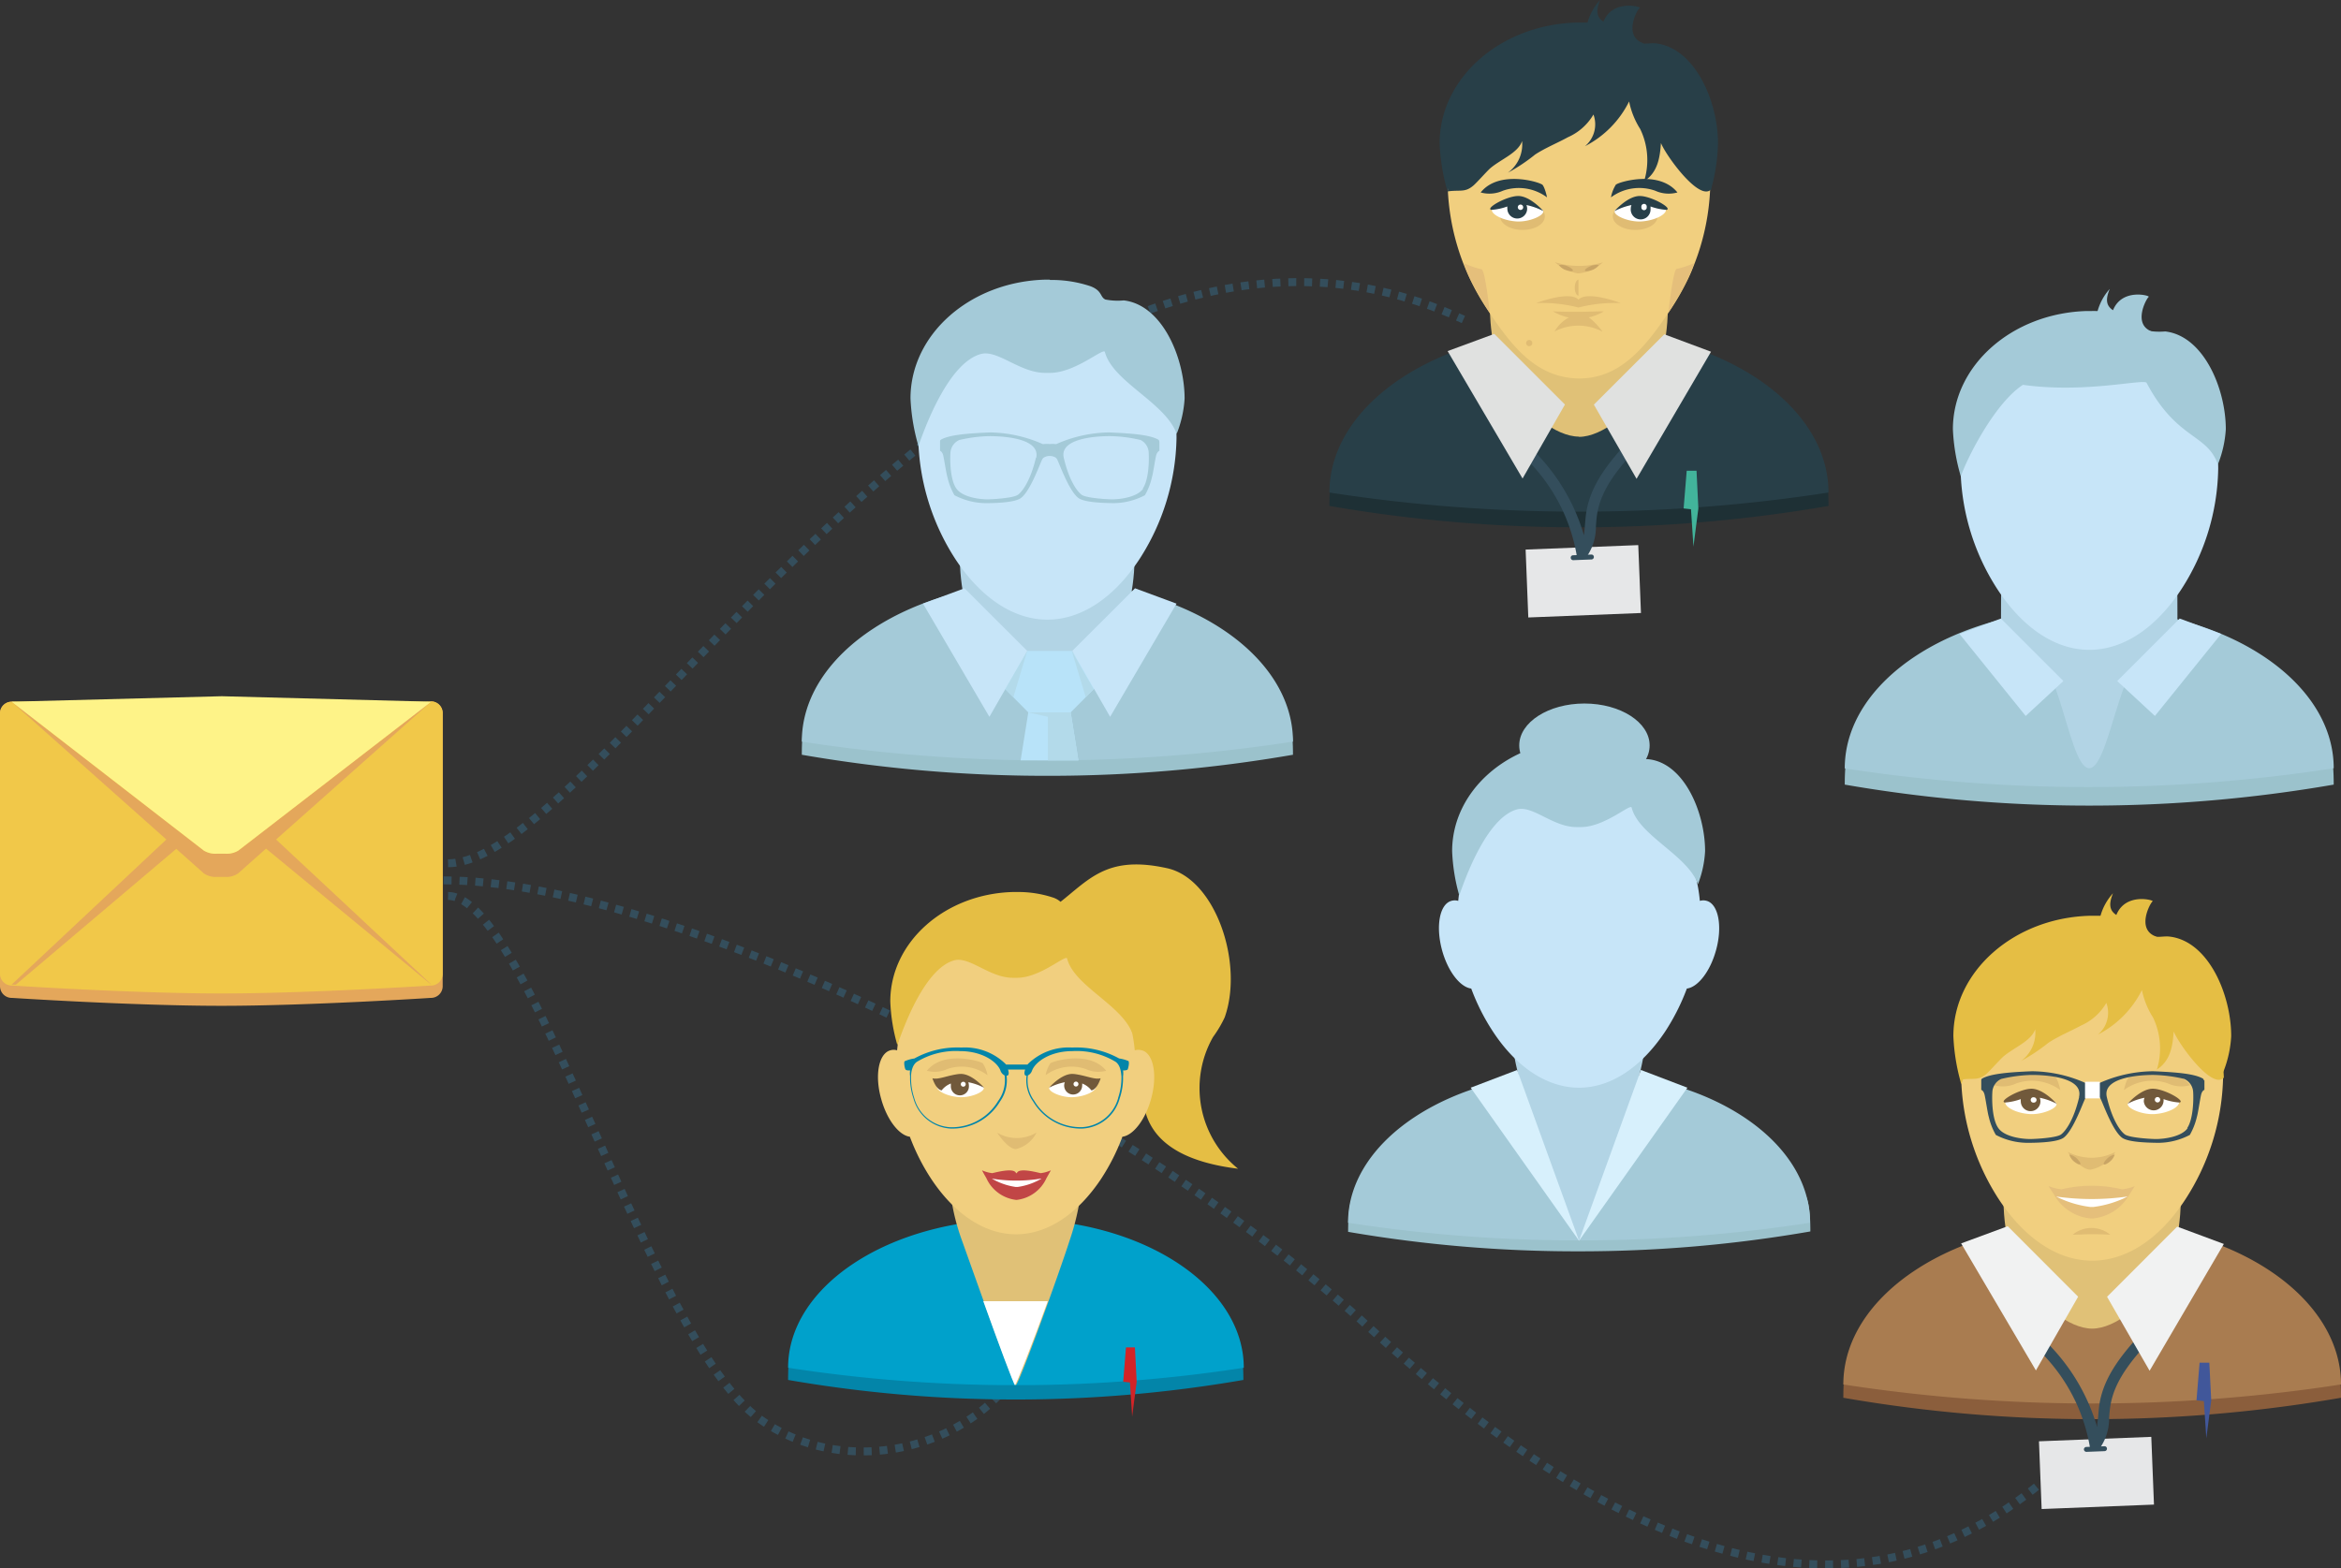 <svg xmlns="http://www.w3.org/2000/svg" viewBox="0 0 295.5 198.04"><rect x="0" y="0" width="295.5" height="198.04" fill="#333333" stroke="none"/><defs><clipPath id="a"><path fill="none" d="M0 0h295.5v198.04H0z"/></clipPath></defs><title>multiply_sales_1</title><g data-name="Layer 2"><g clip-path="url(#a)" data-name="Layer 1"><path d="M54.37 88.6L28 90.14 1.52 88.6A1.48 1.48 0 0 0 0 90v34.52A1.48 1.48 0 0 0 1.52 126s15.3 1 26.42 1 26.43-1 26.43-1a1.48 1.48 0 0 0 1.51-1.44V90a1.48 1.48 0 0 0-1.51-1.44" fill="#e4a75b"/><path d="M54.37 88.6H1.52A1.48 1.48 0 0 0 0 90v33a1.48 1.48 0 0 0 1.52 1.44s15.3 1 26.42 1 26.43-1 26.43-1a1.48 1.48 0 0 0 1.51-1.44V90a1.48 1.48 0 0 0-1.51-1.44m.05 35.72h-.05l-20.79-17.13-3.51 3.12a2.56 2.56 0 0 1-1.67.45h-1a2.58 2.58 0 0 1-1.68-.45l-3.47-3.09L2 124.33h-.54L21 106 1.46 88.61l24.27 18.79a2.85 2.85 0 0 0 1.68.39h1a2.83 2.83 0 0 0 1.67-.39l24.34-18.79L34.85 106z" fill="#f1c849"/><path d="M54.37 88.6L28 87.91l-26.47.69h-.07l24.27 18.8a2.83 2.83 0 0 0 1.68.39h1a2.83 2.83 0 0 0 1.67-.39l24.34-18.79h-.05" fill="#fef388"/><path d="M199.32 148.68c-19.91 0-24.18-8.17-24.18 1.63a142.26 142.26 0 0 0 48.36 0c0-9.8-4.08-1.63-24.18-1.63" fill="#9bc2cc"/><path d="M199.34 153.54c-24 0-29.17-9.86-29.17 2a169.9 169.9 0 0 0 29.17 2.46 170 170 0 0 0 29.18-2.51c0-11.82-4.92-2-29.18-2" fill="#9bc2cc"/><path d="M199.32 135.39c-16.1 0-29.16 8.52-29.16 19a190.52 190.52 0 0 0 29.16 2.23 190.52 190.52 0 0 0 29.16-2.23c0-10.52-13-19-29.16-19" fill="#a4cad8"/><path d="M199.32 156.66c-.32 0-5.44-14.48-6.94-18.67a27.87 27.87 0 0 1-1.65-9.25c0-6.32 3.86-11.47 8.59-11.47s8.59 5.15 8.59 11.47a30.9 30.9 0 0 1-1.65 9.25c-1.38 4.35-6.57 18.67-6.94 18.67" fill="#b2d4e5"/><path d="M215.44 113.75a1.52 1.52 0 0 0-.87 0c-.84-9-7.35-16-15.25-16s-14.41 7-15.25 16a1.52 1.52 0 0 0-.87 0c-1.49.42-2 3.22-1.16 6.27.74 2.67 2.29 4.63 3.67 4.8a26.79 26.79 0 0 0 2.72 5.4c3 4.59 6.92 7.12 10.89 7.12s7.84-2.53 10.89-7.12a27.32 27.32 0 0 0 2.72-5.4c1.38-.17 2.93-2.13 3.67-4.8.85-3 .33-5.85-1.16-6.27" fill="#c7e5f8"/><path fill="#d7f0fc" d="M199.32 156.66l-7.81-21.56-5.87 2.24 13.68 19.32zm0 0l7.81-21.56 5.87 2.24-13.68 19.32z"/><path d="M199.48 93.47H199c-8.71.24-15.7 6.42-15.7 14a23.73 23.73 0 0 0 .9 5.6c.81-2.37 3.52-9.82 7.28-10.87 2-.54 4.54 2.23 7.5 2.23h.58c3 0 6.25-3 6.4-2.46.88 3.53 7.06 6 8.37 9.67a13.41 13.41 0 0 0 .9-4.17c0-4.82-2.6-11.08-7.1-11.6-.68-.08-1.49.17-2.14-.11s-.33-1-1.72-1.57a13.93 13.93 0 0 0-4.74-.74" fill="#a4cad8"/><path d="M208.23 94.12c0 2.92-3.68 5.29-8.23 5.29s-8.23-2.37-8.23-5.29 3.69-5.29 8.23-5.29 8.23 2.37 8.23 5.29" fill="#a4cad8"/><path d="M263.72 97c-25.42 0-30.86-10.43-30.86 2.07a180.13 180.13 0 0 0 30.86 2.65 180.13 180.13 0 0 0 30.86-2.65c0-12.5-5.2-2.07-30.86-2.07" fill="#9bc2cc"/><path d="M263.72 76.87c-17 0-30.86 9-30.86 20.15a201.59 201.59 0 0 0 30.86 2.36A201.59 201.59 0 0 0 294.58 97c0-11.13-13.82-20.15-30.86-20.15" fill="#a4cad8"/><path d="M263.72 97c-2.86 0-4.14-18.34-8.94-13.54-2.83 2.83-2.12-7.92-2.12-11.91 0-8.14 5-14.76 11.06-14.76s11.06 6.62 11.06 14.76c0 4 .71 14.74-2.12 11.91C268 78.79 266.58 97 263.72 97" fill="#b2d4e5"/><path d="M263.72 82.05c-4.2 0-8.29-2.67-11.52-7.54a28.82 28.82 0 0 1-4.72-15.32c0-10.48 7.29-19 16.24-19s16.28 8.52 16.28 19a28.82 28.82 0 0 1-4.72 15.32c-3.23 4.87-7.32 7.54-11.52 7.54" fill="#c7e5f8"/><path d="M264 39.27h-.57c-9.4.26-16.92 6.84-16.92 14.93a24.57 24.57 0 0 0 1 5.95c.88-2.51 4.33-9.27 7.84-11.56 7.87 1.11 15.32-.8 15.61-.25 3.85 7.24 7.61 6.36 9 10.3a14.23 14.23 0 0 0 1-4.44c0-5.14-2.81-11.8-7.65-12.35a8.88 8.88 0 0 1-2.31-.11c-.7-.3-.36-1.1-1.86-1.68a15.48 15.48 0 0 0-5.1-.79" fill="#a4cad8"/><path fill="#c7e5f8" d="M272.01 90.4l-4.76-4.41 7.89-7.89 5.23 1.94-8.36 10.36zm-16.31 0l4.76-4.41-7.89-7.89-5.23 1.94 8.36 10.36z"/><path d="M271.22 37.47c.2-.13-3.35-1.13-4.5 1.7-.82-.54-1-1.29-.41-2.69a7 7 0 0 0-1.59 3 2.62 2.62 0 0 0 .1 1.93c.69 1.31 2.68 1.41 4.29 1.33.82-.05 1.85-.79 2.67-.83-2.77-.84-.75-4.38-.56-4.4" fill="#a4cad8"/><path d="M56 111.16c28.19 0 85.33 27.52 117.11 56.71 41.81 38.4 70.15 35.6 90.42 13.79" fill="none" stroke="#344e5c" stroke-miterlimit="10" stroke-dasharray="1,1"/><path d="M56.56 113.13c10.14 0 25.46 56 39.27 66s35.39.72 35.39-15.43M56.56 109c20.06 0 70.66-95.37 128.16-68.66" fill="none" stroke="#344e5c" stroke-miterlimit="10" stroke-dasharray="1,1"/><path d="M131.64 115.88a3.19 3.19 0 0 1 1.13-1.18c4.43-3.17 6.39-6.89 14.57-5.07 6.1 1.35 9.68 12 7.25 18.83a14.85 14.85 0 0 1-1.47 2.48 13.07 13.07 0 0 0 3.16 16.63c-13.25-1.62-12-9-12-11.4a5.86 5.86 0 0 0-.35-2.57c-.22-.46-5.94-5.54-8.31-7.88s-4.35-5.4-4.21-8.72a2.87 2.87 0 0 1 .22-1.12" fill="#e5be44"/><path d="M128.22 172.31c-23.67 0-28.74-9.72-28.74 1.93a168.38 168.38 0 0 0 57.47 0c0-11.65-4.84-1.93-28.73-1.93" fill="#0385a9"/><path d="M128.22 153.94c-15.87 0-28.74 8.4-28.74 18.76a187.53 187.53 0 0 0 28.74 2.2 187.47 187.47 0 0 0 28.78-2.2c0-10.36-12.86-18.76-28.73-18.76" fill="#00a1cb"/><path d="M128.22 174.9c-.32 0-5.36-14.27-6.84-18.4a27.28 27.28 0 0 1-1.62-9.11c0-6.23 3.79-11.3 8.46-11.3s8.46 5.07 8.46 11.3a30.59 30.59 0 0 1-1.62 9.11c-1.37 4.29-6.48 18.4-6.84 18.4" fill="#e0c177"/><path d="M144.1 132.62a1.49 1.49 0 0 0-.86 0c-.82-8.85-7.25-15.75-15-15.75s-14.2 6.9-15 15.75a1.49 1.49 0 0 0-.86 0c-1.47.41-2 3.17-1.14 6.17.73 2.63 2.26 4.57 3.61 4.74a26.82 26.82 0 0 0 2.69 5.32c3 4.52 6.81 7 10.72 7s7.73-2.5 10.73-7a26.82 26.82 0 0 0 2.69-5.32c1.35-.17 2.88-2.11 3.61-4.74.84-3 .33-5.76-1.14-6.17" fill="#f1cf7f"/><path d="M128.38 112.63h-.53c-8.59.24-15.47 6.33-15.47 13.82a22.9 22.9 0 0 0 .89 5.51c.8-2.32 3.47-9.67 7.17-10.7 1.93-.54 4.47 2.2 7.39 2.2h.57c2.92 0 6.16-3 6.3-2.43.87 3.48 7 5.89 8.26 9.53a13.31 13.31 0 0 0 .89-4.11c0-4.75-2.57-10.92-7-11.43-.67-.08-1.47.17-2.11-.1s-.33-1-1.7-1.55a14 14 0 0 0-4.66-.74" fill="#e5be44"/><path d="M142.5 134a4.59 4.59 0 0 0-1.23-.35 11.21 11.21 0 0 0-5.94-1.38 7.33 7.33 0 0 0-5.56 2.06l-.08.09H127l-.08-.09a7.33 7.33 0 0 0-5.56-2.06 11.21 11.21 0 0 0-5.94 1.38 4.59 4.59 0 0 0-1.23.35c-.12.17 0 .81.09 1s.47.16.6.16a2.4 2.4 0 0 0 0 .73 8 8 0 0 0 .42 2.79 5.16 5.16 0 0 0 4.7 3.82 7 7 0 0 0 6.23-3.42 4.58 4.58 0 0 0 .83-3.25c.32 0 .31-.39.18-.78h2.16c-.13.39-.14.78.18.78a4.59 4.59 0 0 0 .83 3.25 7 7 0 0 0 6.23 3.42 5.16 5.16 0 0 0 4.7-3.82 8 8 0 0 0 .42-2.79 2.4 2.4 0 0 0 0-.73c.13 0 .54 0 .6-.16s.22-.8.09-1M126 139a6.81 6.81 0 0 1-6.07 3.33 5 5 0 0 1-4.53-3.7 8 8 0 0 1-.4-2.63.07.07 0 0 0 0-.05c0-.39.08-1.42.74-1.88a9.5 9.5 0 0 1 5.45-1.35c2.81 0 4.67 1.35 5.09 2.44a1.06 1.06 0 0 0 .53.63 4.42 4.42 0 0 1-.8 3.2m15.14-.37a5 5 0 0 1-4.53 3.7 6.82 6.82 0 0 1-6.07-3.33 4.37 4.37 0 0 1-.8-3.2 1.06 1.06 0 0 0 .53-.63c.42-1.09 2.28-2.44 5.09-2.44a9.5 9.5 0 0 1 5.45 1.35c.66.46.7 1.49.74 1.88a.07.07 0 0 0 0 .05 8 8 0 0 1-.42 2.62" fill="#0385a9"/><path d="M124.12 164.3c1.85 5.15 3.86 10.6 4 10.6s2.28-5.44 4.14-10.6z" fill="#fff"/><path d="M125.86 143s1.33 2.09 2.38 2.09a3.92 3.92 0 0 0 2.6-2.09 4.84 4.84 0 0 1-5 0" fill="#e0bc73"/><path d="M124 137.14c.8.49-1.25 1.5-2.91 1.39-1.5-.09-2.83-.76-2.83-1.33s1.33-1 2.83-1a5 5 0 0 1 2.91 1" fill="#fff"/><path d="M121.13 135.61c1.45-.16 3.1 1.74 3.1 1.74a7.14 7.14 0 0 0-2-.7 1.41 1.41 0 0 1 .07.41 1.14 1.14 0 1 1-2.27 0 1 1 0 0 1 0-.25 2.69 2.69 0 0 0-1.17.87c-.74-.12-1.16-1.53-1.16-1.53.75.21 1.91-.37 3.35-.54" fill="#71593b"/><path d="M124.06 134.26a4.08 4.08 0 0 1 .59 1.5 5.49 5.49 0 0 0-5.09-.77 3.74 3.74 0 0 1-2.56.21c2.11-2.62 6.73-1.21 7.06-.94" fill="#e0bc73"/><path d="M121.9 136.9a.31.31 0 1 1-.31-.31.31.31 0 0 1 .31.31m10.71.24c-.79.49 1.25 1.5 2.91 1.39 1.5-.09 2.83-.76 2.83-1.33s-1.32-1-2.83-1a5 5 0 0 0-2.91 1" fill="#fff"/><path d="M135.51 135.61c-1.45-.16-3.1 1.74-3.1 1.74a7.3 7.3 0 0 1 2-.7 1.13 1.13 0 0 0 1.06 1.55 1.14 1.14 0 0 0 1.13-1.14 1 1 0 0 0 0-.25 2.69 2.69 0 0 1 1.17.87c.74-.12 1.16-1.53 1.16-1.53-.75.21-1.9-.37-3.35-.54" fill="#71593b"/><path d="M132.58 134.26a4.08 4.08 0 0 0-.59 1.5 5.5 5.5 0 0 1 5.09-.77 3.74 3.74 0 0 0 2.56.21c-2.11-2.62-6.73-1.21-7.06-.94" fill="#e0bc73"/><path d="M135.51 136.88a.31.31 0 1 0 .31-.31.31.31 0 0 0-.31.31" fill="#fff"/><path fill="#d22427" d="M141.78 174.47l.35-4.34h1.13l.22 4.34-.57 4.39-.28-4.3-.85-.09z"/><path d="M131.36 148.13c-.32-.06-2.78-.75-3 0h-.11c-.23-.75-2.69-.06-3 0a4.38 4.38 0 0 1-1.29-.36c.06.13.22.42.55 1a4.72 4.72 0 0 0 3.79 2.74 4.72 4.72 0 0 0 3.79-2.74l.56-1a4.55 4.55 0 0 1-1.29.36" fill="#c14646"/><path d="M131.37 148.82a19.16 19.16 0 0 1-6.17 0 8.23 8.23 0 0 0 3 1.05h.27a8.23 8.23 0 0 0 3-1.05" fill="#fff"/><path d="M199.31 61.76c-25.95 0-31.5-10.65-31.5 2.12a184.15 184.15 0 0 0 31.5 2.7 184.3 184.3 0 0 0 31.5-2.7c0-12.77-5.31-2.12-31.5-2.12" fill="#1e3035"/><path d="M199.31 41.63c-17.4 0-31.5 9.2-31.5 20.56a205.64 205.64 0 0 0 31.5 2.41 205.8 205.8 0 0 0 31.5-2.41c0-11.36-14.1-20.56-31.5-20.56" fill="#283f48"/><path d="M199.31 55.13c-2.92 0-6.89-3.14-9.13-7C188.12 44.6 188 40.06 188 36c0-8.31 5.06-15.07 11.29-15.07S210.6 27.67 210.6 36c0 4.08-.11 8.62-2.17 12.16-2.24 3.85-6.2 7-9.12 7" fill="#e0c177"/><path d="M199.31 47.79c-5.4-.09-8.47-4-11.76-9a29.48 29.48 0 0 1-4.82-15.65c0-10.69 7.43-19.39 16.58-19.39s16.58 8.7 16.58 19.39a29.48 29.48 0 0 1-4.82 15.65c-3.3 5-6.49 9-11.76 9" fill="#f1cf7f"/><path d="M199.6 2.85h-.6c-9.6.26-17.28 7-17.28 15.24a25.16 25.16 0 0 0 1 6.08c.89-2.57 4.42-9.47 8-11.8 8 1.13 15.64-.83 15.93-.26 3.93 7.39 7.88 7.81 9.32 11.83a23.25 23.25 0 0 0 .89-5.85c0-5.24-2.87-12-7.81-12.61-.75-.09-1.64.19-2.35-.11s-.38-1.12-1.9-1.71a15.63 15.63 0 0 0-5.21-.81" fill="#283f48"/><path d="M207 1c.2-.13-3.43-1.16-4.6 1.73-.84-.54-1-1.32-.42-2.74a7.14 7.14 0 0 0-1.63 3 2.78 2.78 0 0 0 .1 2c.72 1.34 2.74 1.44 4.38 1.36.85 0 1.89-.8 2.73-.85-2.85-.86-.8-4.5-.56-4.5m9 22.94a28.07 28.07 0 0 0-1.69-8.48c-.81-2-2-4.23-4.52-5.19a13.86 13.86 0 0 0-3.25-.63c-3-.32-6-.55-9-.68a10.91 10.91 0 0 0-2.86.14 14.13 14.13 0 0 0-2.56 1c-1.16.5-2.42.87-3.51 1.46a8.49 8.49 0 0 0-3.5 3.7 18.65 18.65 0 0 0-1.39 4.47c-.32 1.48-.65 3-1 4.44 1.61-.23 2.18.18 3.26-.74.43-.36 1.72-1.83 2.15-2.2 1.37-1.15 3.5-1.93 4-3.42a4.42 4.42 0 0 1-1.8 4 22.27 22.27 0 0 0 3.45-2.3c1.27-.83 2.78-1.44 4.15-2.19a7 7 0 0 0 3.21-2.86 3.6 3.6 0 0 1-1.07 4 12.68 12.68 0 0 0 5.57-5.65 10.23 10.23 0 0 0 1.4 3.48 9 9 0 0 1 .49 6.59c1.77-1.13 2-3.08 2.13-4.82.62 1.57 4.79 7.33 6.29 5.89" fill="#283f48"/><path fill="#42b49b" d="M212.52 64.2l.39-4.76h1.24l.23 4.76-.62 4.82-.31-4.72-.93-.1z"/><path fill="#e6e7e8" d="M192.576 69.392l14.219-.564.34 8.573-14.22.564z"/><path d="M199.06 70.32a22.37 22.37 0 0 0-6.31-12.27l-.51-.52c-.42-.43-.86-.87-1.26-1.34a23.67 23.67 0 0 1-2.91-4.68c-.73-1.46-1.44-2.95-2.1-4.44l1.28-.57c.65 1.47 1.35 2.94 2.07 4.38a21.41 21.41 0 0 0 2.73 4.4c.37.44.78.85 1.19 1.26l.52.54a24.79 24.79 0 0 1 6.18 10.52c.05-.4.08-.82.12-1.25s.08-1.09.17-1.63c.61-3.92 3.36-6.91 6-9.79.43-.47.86-.93 1.27-1.39a50.49 50.49 0 0 0 4.64-6.07l1.18.77a53.24 53.24 0 0 1-4.77 6.23l-1.28 1.41c-2.52 2.73-5.12 5.55-5.67 9.06-.08.5-.11 1-.15 1.52a6.62 6.62 0 0 1-1.13 3.78z" fill="#344e5c"/><path fill="#e0e1e0" d="M206.58 60.46l-5.39-9.37 8.89-8.88 5.9 2.2-9.4 16.05zm-14.39-.04l5.35-9.34-8.92-8.92-5.89 2.17 9.46 16.09z"/><path d="M200.9 70.64l-2.31.09a.31.31 0 0 1-.32-.3.3.3 0 0 1 .29-.32l2.31-.09a.3.3 0 0 1 .32.29.31.31 0 0 1-.29.33" fill="#344e5c"/><path d="M194.64 23.27c.36.29.64 1.65.64 1.65a6 6 0 0 0-5.57-.84 4.13 4.13 0 0 1-2.81.22c2.31-2.87 7.37-1.32 7.74-1m9.36-.03a4.5 4.5 0 0 0-.65 1.65 6 6 0 0 1 5.58-.84 4.13 4.13 0 0 0 2.81.22c-2.32-2.87-7.38-1.32-7.74-1" fill="#283f48"/><path d="M199.25 39.37c-1.11 0-2.19 0-3.22-.06a6.19 6.19 0 0 0 6.43 0c-1 0-2.1.06-3.21.06m-2.96-6.25a5.89 5.89 0 0 0 2.88 1.4 5.09 5.09 0 0 0 3.16-1.4 10.08 10.08 0 0 1-6 0" fill="#e0bc73"/><path d="M202.27 41.85s-1.62-2.25-2.89-2.25a4.66 4.66 0 0 0-3.15 2.25 6.5 6.5 0 0 1 6 0" fill="#e0bc73"/><path d="M200.83 33.58c-.48.19-.82.46-.77.59s.49.08 1-.11a2 2 0 0 0 .77-.59 1.87 1.87 0 0 0-1 .11m-3.06 0c.48.19.82.46.77.59s-.49.08-1-.11a2 2 0 0 1-.77-.59 1.87 1.87 0 0 1 1 .11" fill="#c9a565"/><path d="M199.25 37.84c-1.08-1.2-5.34.43-5.34.43a18.42 18.42 0 0 1 5.34.56 18.38 18.38 0 0 1 5.33-.56s-4.25-1.63-5.33-.43" fill="#e0bc73"/><path d="M199.25 35.32c-.26 0-.47.46-.47 1s.21 1 .47 1zm-5.83 7.99a.39.39 0 1 1-.38-.38.38.38 0 0 1 .38.38m15.81-16c0 1-1.27 1.72-2.82 1.72s-2.83-.77-2.83-1.72 1.27-1.72 2.83-1.72 2.82.77 2.82 1.72m-14.23 0c0 1-1.27 1.72-2.82 1.72s-2.83-.77-2.83-1.72 1.27-1.72 2.83-1.72 2.82.77 2.82 1.72" fill="#e0bc73"/><path d="M204 26.43c-.87.54 1.37 1.64 3.19 1.53 1.65-.11 3.1-.84 3.1-1.46s-1.45-1.16-3.1-1.16a5.44 5.44 0 0 0-3.19 1.09" fill="#fff"/><path d="M207.19 24.76c-1.59-.19-3.4 1.9-3.4 1.9a8.16 8.16 0 0 1 2.15-.77 1.13 1.13 0 0 0-.09.45 1.25 1.25 0 1 0 2.49 0 1.18 1.18 0 0 0 0-.27 7.45 7.45 0 0 0 2 .43c.82-.14-1.53-1.56-3.11-1.74" fill="#283f48"/><path d="M207.19 26.14a.34.34 0 1 0 .67 0 .34.34 0 1 0-.67 0m-12.58.29c.87.54-1.37 1.64-3.19 1.53-1.65-.11-3.11-.84-3.11-1.46s1.45-1.16 3.11-1.16a5.5 5.5 0 0 1 3.19 1.09" fill="#fff"/><path d="M191.43 24.76c1.58-.19 3.4 1.9 3.4 1.9a8.29 8.29 0 0 0-2.15-.77 1.34 1.34 0 0 1 .09.45 1.25 1.25 0 1 1-2.5 0 1.18 1.18 0 0 1 0-.27 7.37 7.37 0 0 1-2 .43c-.81-.14 1.53-1.56 3.12-1.74" fill="#283f48"/><path d="M192.27 26.17a.34.34 0 1 1-.34-.34.34.34 0 0 1 .34.34" fill="#fff"/><path d="M184.81 33.24A11.37 11.37 0 0 0 187 34c.47 0 1.06 5.52 1.06 5.52s-2.93-4.47-3.21-6.23m28.96-.05a11.63 11.63 0 0 1-2.15.71c-.47 0-1.06 5.52-1.06 5.52s2.92-4.47 3.21-6.23" fill="#e5bf7b"/><path d="M132.21 93.22c-25.5 0-31-10.47-31 2.08a180.71 180.71 0 0 0 31 2.66 180.76 180.76 0 0 0 31-2.66c0-12.55-5.22-2.08-31-2.08" fill="#9bc2cc"/><path d="M132.21 73.43c-17.1 0-31 9-31 20.21a202.15 202.15 0 0 0 31 2.37 202.2 202.2 0 0 0 31-2.37c0-11.16-13.86-20.21-31-20.21" fill="#a4cad8"/><path d="M132.21 84.06c-2.87 0-6.76-.63-9-4.42-2-3.48-2.12-8-2.12-12 0-8.17 5-14.81 11.09-14.81s11.1 6.64 11.1 14.81c0 4-.1 8.48-2.12 12-2.21 3.79-6.11 4.42-9 4.42" fill="#b2d4e5"/><path d="M132.21 78.24c-4.21 0-8.32-2.68-11.56-7.56a29.07 29.07 0 0 1-4.74-15.38c0-10.51 7.32-19.07 16.3-19.07s16.3 8.56 16.3 19.07a29.06 29.06 0 0 1-4.73 15.38c-3.24 4.88-7.35 7.56-11.57 7.56" fill="#c7e5f8"/><path d="M132.5 35.31h-.57c-9.43.26-17 6.86-17 15a25.32 25.32 0 0 0 1 6c.89-2.53 3.82-10.49 7.88-11.61 2.12-.58 4.91 2.38 8.11 2.38h.63c3.2 0 6.76-3.24 6.92-2.63 1 3.77 7.64 6.38 9.06 10.33a14.23 14.23 0 0 0 1-4.45c0-5.15-2.82-11.84-7.68-12.4a8.1 8.1 0 0 1-2.31-.11c-.7-.3-.37-1.09-1.87-1.67a15.35 15.35 0 0 0-5.12-.8" fill="#a4cad8"/><path fill="#b8e3f9" d="M138.47 86.6l-3.18-4.41h-5.62l-3.19 4.41 3.32 3.35-.97 6.06h7.29l-.97-6.06 3.32-3.35z"/><path fill="#c7e5f8" d="M140.13 90.51l-4.78-8.32 7.92-7.91 5.24 1.94-8.38 14.29zm-15.24 0l4.78-8.32-7.92-7.91-5.24 1.94 8.38 14.29z"/><path fill="#b3daea" d="M129.67 82.19l-1.76 5.85-1.02-1.02 2.78-4.83zm5.62 0l1.76 5.85 1.01-1.02-2.77-4.83zm-.14 7.76h-5.35l2.47.56v5.5h3.86l-.98-6.06z"/><path d="M146.33 55.74a.27.27 0 0 0-.11-.22c-1-.58-3.05-.79-6.24-.92a16.94 16.94 0 0 0-6.64 1.47h-.15a3.94 3.94 0 0 0-.71 0 4 4 0 0 0-.72 0h-.14A17 17 0 0 0 125 54.6c-3.19.13-5.23.34-6.24.92a.27.27 0 0 0-.1.22v1.18s.28.08.4.58.39 2.31.54 2.78a8.18 8.18 0 0 0 .88 2.25 8.67 8.67 0 0 0 3.9 1c1.54 0 3.81-.1 4.52-.67 1.18-.92 2.34-4.24 2.66-4.86a.64.64 0 0 1 .24-.25 1.47 1.47 0 0 1 1.41 0 .7.7 0 0 1 .23.25c.32.62 1.48 3.94 2.66 4.86.72.57 3 .65 4.52.67a8.67 8.67 0 0 0 3.9-1 7.88 7.88 0 0 0 .88-2.25c.15-.47.41-2.29.54-2.78s.41-.58.41-.58v-1.18m-15.59 2.07c-.67 2.83-1.68 4.23-2.26 4.66s-3.25.58-3.85.58c-1 0-3.15-.26-3.93-1.36s-.81-3.51-.75-4.48a1.87 1.87 0 0 1 1.12-1.65 17.93 17.93 0 0 1 3.71-.49c.38 0 6.62-.09 6 2.74m13.51 3.88c-.77 1.1-2.92 1.36-3.92 1.36-.6 0-3.28-.15-3.86-.58s-1.59-1.83-2.25-4.66 5.57-2.75 6-2.74a17.85 17.85 0 0 1 3.7.49 1.86 1.86 0 0 1 1.02 1.65c.06 1 0 3.39-.75 4.48" fill="#a4cad8"/><path d="M264.09 174.38c-25.88 0-31.41-10.62-31.41 2.11a183.11 183.11 0 0 0 31.41 2.7 183.26 183.26 0 0 0 31.41-2.7c0-12.73-5.3-2.11-31.41-2.11" fill="#8b5e3c"/><path d="M264.09 154.3c-17.35 0-31.41 9.18-31.41 20.51a205.3 205.3 0 0 0 31.41 2.4 205.47 205.47 0 0 0 31.41-2.4c0-11.33-14.06-20.51-31.41-20.51" fill="#a97c50"/><path d="M264.09 167.76c-2.91 0-6.87-3.12-9.1-7-2.05-3.52-2.16-8-2.16-12.12 0-8.29 5-15 11.26-15s11.25 6.74 11.25 15c0 4.06-.1 8.6-2.15 12.12-2.24 3.85-6.19 7-9.1 7" fill="#e0c177"/><path d="M264.09 159.18c-4.28 0-8.44-2.72-11.73-7.67a29.42 29.42 0 0 1-4.81-15.6c0-10.67 7.42-19.34 16.54-19.34s16.53 8.67 16.53 19.34a29.42 29.42 0 0 1-4.81 15.6c-3.28 5-7.45 7.67-11.72 7.67" fill="#f1cf7f"/><path d="M264.38 115.63h-.58c-9.57.26-17.23 7-17.23 15.2a25.41 25.41 0 0 0 1 6.06c.9-2.56 4.41-9.44 8-11.77 8 1.13 15.59-.82 15.88-.26 3.92 7.37 7.76 6.48 9.19 10.49a14.19 14.19 0 0 0 1-4.52c0-5.23-2.86-12-7.78-12.57-.75-.09-1.65.19-2.35-.12s-.37-1.11-1.9-1.7a15.51 15.51 0 0 0-5.19-.81" fill="#e5be44"/><path d="M271.72 113.8c.2-.13-3.41-1.15-4.58 1.73-.84-.55-1-1.32-.42-2.74a7 7 0 0 0-1.62 3 2.73 2.73 0 0 0 .1 2c.71 1.33 2.73 1.44 4.37 1.35.84-.05 1.88-.8 2.72-.84-2.82-.86-.77-4.46-.57-4.48m8.99 22.27a28 28 0 0 0-1.68-8.46c-.81-2-2-4.22-4.51-5.17a13.68 13.68 0 0 0-3.24-.63c-3-.32-6-.55-9-.68a10.91 10.91 0 0 0-2.86.14 14.81 14.81 0 0 0-2.55 1c-1.16.5-2.42.87-3.5 1.46a8.4 8.4 0 0 0-3.49 3.69 18.41 18.41 0 0 0-1.38 4.46c-.33 1.47-.65 3-1 4.42 1.6-.23 2.18.18 3.25-.73.43-.37 1.71-1.83 2.15-2.2 1.36-1.15 3.48-1.93 4-3.42a4.42 4.42 0 0 1-1.79 4 23.37 23.37 0 0 0 3.44-2.29c1.26-.84 2.77-1.45 4.14-2.19a6.92 6.92 0 0 0 3.19-2.86 3.6 3.6 0 0 1-1.06 4 12.68 12.68 0 0 0 5.55-5.62 10.34 10.34 0 0 0 1.4 3.46 9.05 9.05 0 0 1 .49 6.58c1.76-1.14 2-3.08 2.12-4.82.62 1.58 4.77 7.32 6.27 5.88" fill="#e5be44"/><path fill="#41579a" d="M277.26 176.81l.39-4.75h1.23l.24 4.75-.62 4.8-.31-4.7-.93-.1z"/><path fill="#e6e7e8" d="M257.375 181.987l14.179-.562.339 8.553-14.18.562z"/><path d="M263.84 182.92a22.25 22.25 0 0 0-6.29-12.24l-.51-.52c-.42-.43-.85-.87-1.26-1.34a23.26 23.26 0 0 1-2.9-4.67c-.73-1.45-1.43-2.94-2.1-4.42l1.28-.57c.66 1.46 1.35 2.93 2.07 4.36a21.46 21.46 0 0 0 2.72 4.39c.37.44.78.85 1.19 1.27l.52.53a24.75 24.75 0 0 1 6.16 10.49c0-.4.08-.82.12-1.24s.08-1.1.16-1.63c.62-3.91 3.36-6.89 6-9.77.43-.46.86-.92 1.27-1.38a52.08 52.08 0 0 0 4.63-6.05l1.17.76a52 52 0 0 1-4.76 6.22l-1.28 1.4c-2.5 2.72-5.1 5.54-5.64 9-.08.49-.12 1-.16 1.51a6.49 6.49 0 0 1-1.13 3.77z" fill="#344e5c"/><path fill="#f1f2f2" d="M271.34 173.08l-5.37-9.34 8.85-8.86 5.89 2.19-9.37 16.01zm-14.35-.04l5.33-9.31-8.89-8.9-5.88 2.17 9.44 16.04z"/><path d="M265.67 183.23l-2.3.09a.32.32 0 0 1-.32-.3.31.31 0 0 1 .3-.32l2.3-.09a.31.31 0 1 1 0 .62" fill="#344e5c"/><path d="M259.4 139.14c.87.54-1.37 1.64-3.18 1.53-1.65-.1-3.1-.84-3.1-1.46s1.45-1.15 3.1-1.15a5.44 5.44 0 0 1 3.18 1.08" fill="#fff"/><path d="M256.23 137.48c1.58-.18 3.39 1.9 3.39 1.9a7.88 7.88 0 0 0-2.14-.77 1.33 1.33 0 0 1 .08.45 1.24 1.24 0 0 1-2.48 0 1.27 1.27 0 0 1 0-.28 7.45 7.45 0 0 1-2 .43c-.81-.13 1.53-1.55 3.11-1.73" fill="#71593b"/><path d="M259.43 136c.36.29.64 1.64.64 1.64a6 6 0 0 0-5.56-.84 4 4 0 0 1-2.8.22c2.31-2.86 7.36-1.32 7.72-1" fill="#e0bc73"/><path d="M257.07 138.88a.34.34 0 0 1-.34.34.34.34 0 1 1 0-.67.34.34 0 0 1 .34.33m11.7.26c-.86.54 1.37 1.64 3.18 1.53 1.65-.1 3.1-.84 3.1-1.46s-1.45-1.15-3.1-1.15a5.47 5.47 0 0 0-3.18 1.08" fill="#fff"/><path d="M271.94 137.48c-1.58-.18-3.39 1.9-3.39 1.9a7.82 7.82 0 0 1 2.15-.77 1.13 1.13 0 0 0-.09.45 1.25 1.25 0 0 0 2.49 0 1.27 1.27 0 0 0 0-.28 7.33 7.33 0 0 0 2 .43c.82-.13-1.52-1.55-3.11-1.73" fill="#71593b"/><path d="M268.75 136c-.37.29-.65 1.64-.65 1.64a6 6 0 0 1 5.56-.84 4 4 0 0 0 2.8.22c-2.3-2.86-7.35-1.32-7.71-1" fill="#e0bc73"/><path d="M272 138.86a.34.34 0 1 0 .33-.34.34.34 0 0 0-.33.34" fill="#fff"/><path d="M264 155.84q1.23 0 2.37.06a3.73 3.73 0 0 0-4.74 0c.75 0 1.55-.06 2.37-.06m-3-10.39s1.61 2.24 2.87 2.24a4.65 4.65 0 0 0 3.15-2.24 6.5 6.5 0 0 1-6 0" fill="#e0bc73"/><path d="M266.08 146.2c-.38.34-.62.71-.52.81s.48-.08.86-.42a1.91 1.91 0 0 0 .52-.81 1.91 1.91 0 0 0-.86.42m-4.01 0c.38.34.61.71.52.81s-.48-.08-.87-.42a2 2 0 0 1-.52-.81 2 2 0 0 1 .87.42" fill="#c9a565"/><path d="M278.18 136.41a.27.27 0 0 0-.11-.22c-1-.58-3.08-.8-6.32-.93a17 17 0 0 0-6.74 1.49h-.15a8.78 8.78 0 0 0-1.45 0h-.15a17 17 0 0 0-6.74-1.49c-3.24.13-5.3.35-6.33.93a.27.27 0 0 0-.1.22v1.2s.28.08.41.58.39 2.35.54 2.83a8.27 8.27 0 0 0 .89 2.28 8.66 8.66 0 0 0 4 1c1.57 0 3.86-.1 4.59-.67 1.2-.94 2.37-4.31 2.7-4.94a.64.64 0 0 1 .24-.25 1.35 1.35 0 0 1 .72-.18 1.34 1.34 0 0 1 .71.18.64.64 0 0 1 .24.25c.33.63 1.5 4 2.7 4.94.73.57 3 .65 4.59.67a8.66 8.66 0 0 0 4-1 8.6 8.6 0 0 0 .89-2.28c.15-.48.41-2.33.54-2.83s.41-.58.41-.58v-1.2m-15.81 2.11c-.67 2.87-1.7 4.28-2.28 4.72s-3.31.58-3.92.58c-1 0-3.2-.26-4-1.37s-.82-3.56-.76-4.54a1.92 1.92 0 0 1 1.13-1.68 18.56 18.56 0 0 1 3.76-.5c.39 0 6.72-.08 6.05 2.79m13.71 3.93c-.79 1.11-3 1.37-4 1.37-.61 0-3.33-.15-3.92-.58s-1.61-1.85-2.28-4.72 5.66-2.8 6-2.79a18.64 18.64 0 0 1 3.77.5 1.92 1.92 0 0 1 1.13 1.68c.06 1 0 3.43-.76 4.54" fill="#344e5c"/><path fill="#fff" d="M263.19 136.59h1.87v2.1h-1.87z"/><path d="M267.86 150.17a16.49 16.49 0 0 0-7.65 0 6.68 6.68 0 0 1-1.61-.4c.08.15.27.46.69 1.09a5.9 5.9 0 0 0 4.74 3 5.9 5.9 0 0 0 4.74-3c.42-.63.6-.94.69-1.09a5.85 5.85 0 0 1-1.61.4" fill="#e5bf7b"/><path d="M268.54 151.08a32 32 0 0 1-9 0 13.24 13.24 0 0 0 4.32 1.32h.39a13.33 13.33 0 0 0 4.32-1.32" fill="#fff"/></g></g></svg>